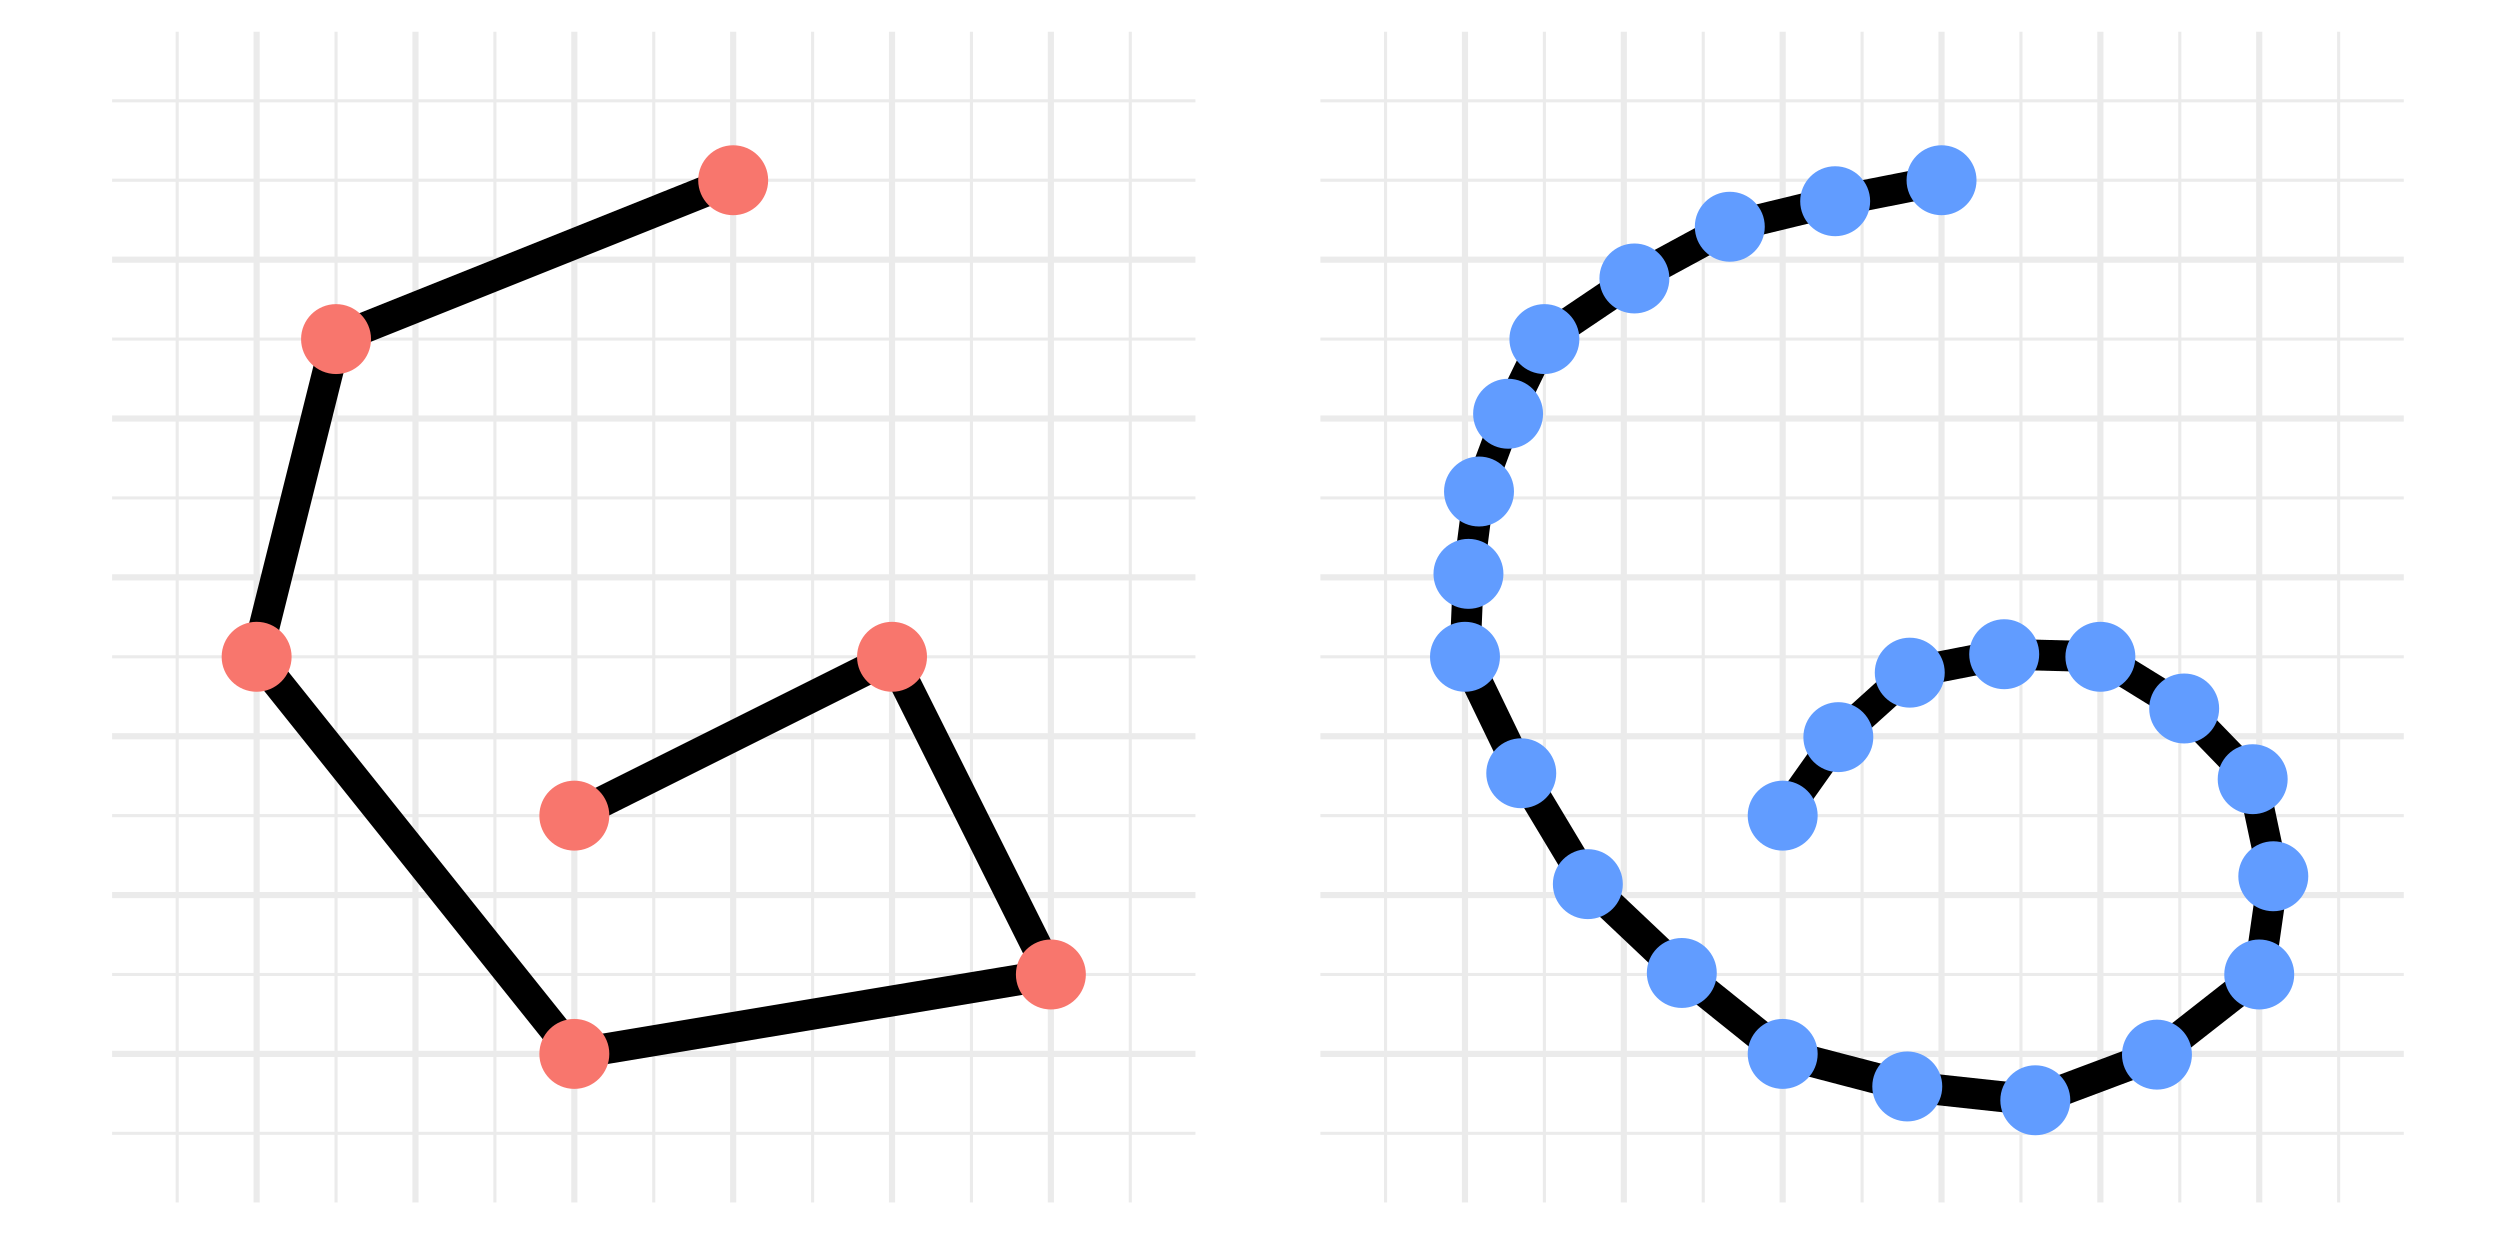 <?xml version="1.0" encoding="UTF-8"?>
<svg xmlns="http://www.w3.org/2000/svg" xmlns:xlink="http://www.w3.org/1999/xlink" width="432pt" height="216pt" viewBox="0 0 432 216" version="1.1">
<defs>
<clipPath id="clip1">
  <path d="M 19.367 195 L 207 195 L 207 197 L 19.367 197 Z M 19.367 195 "/>
</clipPath>
<clipPath id="clip2">
  <path d="M 19.367 168 L 207 168 L 207 169 L 19.367 169 Z M 19.367 168 "/>
</clipPath>
<clipPath id="clip3">
  <path d="M 19.367 140 L 207 140 L 207 142 L 19.367 142 Z M 19.367 140 "/>
</clipPath>
<clipPath id="clip4">
  <path d="M 19.367 113 L 207 113 L 207 114 L 19.367 114 Z M 19.367 113 "/>
</clipPath>
<clipPath id="clip5">
  <path d="M 19.367 85 L 207 85 L 207 87 L 19.367 87 Z M 19.367 85 "/>
</clipPath>
<clipPath id="clip6">
  <path d="M 19.367 58 L 207 58 L 207 59 L 19.367 59 Z M 19.367 58 "/>
</clipPath>
<clipPath id="clip7">
  <path d="M 19.367 30 L 207 30 L 207 32 L 19.367 32 Z M 19.367 30 "/>
</clipPath>
<clipPath id="clip8">
  <path d="M 19.367 17 L 207 17 L 207 18 L 19.367 18 Z M 19.367 17 "/>
</clipPath>
<clipPath id="clip9">
  <path d="M 30 5.48 L 31 5.48 L 31 208.781 L 30 208.781 Z M 30 5.48 "/>
</clipPath>
<clipPath id="clip10">
  <path d="M 57 5.48 L 59 5.48 L 59 208.781 L 57 208.781 Z M 57 5.48 "/>
</clipPath>
<clipPath id="clip11">
  <path d="M 85 5.48 L 86 5.48 L 86 208.781 L 85 208.781 Z M 85 5.48 "/>
</clipPath>
<clipPath id="clip12">
  <path d="M 112 5.48 L 114 5.48 L 114 208.781 L 112 208.781 Z M 112 5.48 "/>
</clipPath>
<clipPath id="clip13">
  <path d="M 140 5.48 L 141 5.48 L 141 208.781 L 140 208.781 Z M 140 5.48 "/>
</clipPath>
<clipPath id="clip14">
  <path d="M 167 5.48 L 169 5.48 L 169 208.781 L 167 208.781 Z M 167 5.48 "/>
</clipPath>
<clipPath id="clip15">
  <path d="M 195 5.48 L 196 5.48 L 196 208.781 L 195 208.781 Z M 195 5.48 "/>
</clipPath>
<clipPath id="clip16">
  <path d="M 19.367 181 L 207.57 181 L 207.57 183 L 19.367 183 Z M 19.367 181 "/>
</clipPath>
<clipPath id="clip17">
  <path d="M 19.367 154 L 207.57 154 L 207.57 156 L 19.367 156 Z M 19.367 154 "/>
</clipPath>
<clipPath id="clip18">
  <path d="M 19.367 126 L 207.57 126 L 207.57 128 L 19.367 128 Z M 19.367 126 "/>
</clipPath>
<clipPath id="clip19">
  <path d="M 19.367 99 L 207.57 99 L 207.57 101 L 19.367 101 Z M 19.367 99 "/>
</clipPath>
<clipPath id="clip20">
  <path d="M 19.367 71 L 207.57 71 L 207.57 73 L 19.367 73 Z M 19.367 71 "/>
</clipPath>
<clipPath id="clip21">
  <path d="M 19.367 44 L 207.57 44 L 207.57 46 L 19.367 46 Z M 19.367 44 "/>
</clipPath>
<clipPath id="clip22">
  <path d="M 43 5.48 L 45 5.48 L 45 208.781 L 43 208.781 Z M 43 5.48 "/>
</clipPath>
<clipPath id="clip23">
  <path d="M 71 5.48 L 73 5.48 L 73 208.781 L 71 208.781 Z M 71 5.48 "/>
</clipPath>
<clipPath id="clip24">
  <path d="M 98 5.48 L 100 5.48 L 100 208.781 L 98 208.781 Z M 98 5.48 "/>
</clipPath>
<clipPath id="clip25">
  <path d="M 126 5.48 L 128 5.48 L 128 208.781 L 126 208.781 Z M 126 5.48 "/>
</clipPath>
<clipPath id="clip26">
  <path d="M 153 5.48 L 155 5.48 L 155 208.781 L 153 208.781 Z M 153 5.48 "/>
</clipPath>
<clipPath id="clip27">
  <path d="M 181 5.48 L 183 5.48 L 183 208.781 L 181 208.781 Z M 181 5.48 "/>
</clipPath>
<clipPath id="clip28">
  <path d="M 228.168 195 L 416 195 L 416 197 L 228.168 197 Z M 228.168 195 "/>
</clipPath>
<clipPath id="clip29">
  <path d="M 228.168 168 L 416 168 L 416 169 L 228.168 169 Z M 228.168 168 "/>
</clipPath>
<clipPath id="clip30">
  <path d="M 228.168 140 L 416 140 L 416 142 L 228.168 142 Z M 228.168 140 "/>
</clipPath>
<clipPath id="clip31">
  <path d="M 228.168 113 L 416 113 L 416 114 L 228.168 114 Z M 228.168 113 "/>
</clipPath>
<clipPath id="clip32">
  <path d="M 228.168 85 L 416 85 L 416 87 L 228.168 87 Z M 228.168 85 "/>
</clipPath>
<clipPath id="clip33">
  <path d="M 228.168 58 L 416 58 L 416 59 L 228.168 59 Z M 228.168 58 "/>
</clipPath>
<clipPath id="clip34">
  <path d="M 228.168 30 L 416 30 L 416 32 L 228.168 32 Z M 228.168 30 "/>
</clipPath>
<clipPath id="clip35">
  <path d="M 228.168 17 L 416 17 L 416 18 L 228.168 18 Z M 228.168 17 "/>
</clipPath>
<clipPath id="clip36">
  <path d="M 239 5.48 L 240 5.48 L 240 208.781 L 239 208.781 Z M 239 5.48 "/>
</clipPath>
<clipPath id="clip37">
  <path d="M 266 5.48 L 268 5.48 L 268 208.781 L 266 208.781 Z M 266 5.48 "/>
</clipPath>
<clipPath id="clip38">
  <path d="M 294 5.48 L 295 5.48 L 295 208.781 L 294 208.781 Z M 294 5.48 "/>
</clipPath>
<clipPath id="clip39">
  <path d="M 321 5.48 L 323 5.48 L 323 208.781 L 321 208.781 Z M 321 5.48 "/>
</clipPath>
<clipPath id="clip40">
  <path d="M 348 5.48 L 350 5.48 L 350 208.781 L 348 208.781 Z M 348 5.48 "/>
</clipPath>
<clipPath id="clip41">
  <path d="M 376 5.48 L 377 5.48 L 377 208.781 L 376 208.781 Z M 376 5.48 "/>
</clipPath>
<clipPath id="clip42">
  <path d="M 403 5.48 L 405 5.48 L 405 208.781 L 403 208.781 Z M 403 5.48 "/>
</clipPath>
<clipPath id="clip43">
  <path d="M 228.168 181 L 416 181 L 416 183 L 228.168 183 Z M 228.168 181 "/>
</clipPath>
<clipPath id="clip44">
  <path d="M 228.168 154 L 416 154 L 416 156 L 228.168 156 Z M 228.168 154 "/>
</clipPath>
<clipPath id="clip45">
  <path d="M 228.168 126 L 416 126 L 416 128 L 228.168 128 Z M 228.168 126 "/>
</clipPath>
<clipPath id="clip46">
  <path d="M 228.168 99 L 416 99 L 416 101 L 228.168 101 Z M 228.168 99 "/>
</clipPath>
<clipPath id="clip47">
  <path d="M 228.168 71 L 416 71 L 416 73 L 228.168 73 Z M 228.168 71 "/>
</clipPath>
<clipPath id="clip48">
  <path d="M 228.168 44 L 416 44 L 416 46 L 228.168 46 Z M 228.168 44 "/>
</clipPath>
<clipPath id="clip49">
  <path d="M 252 5.48 L 254 5.48 L 254 208.781 L 252 208.781 Z M 252 5.48 "/>
</clipPath>
<clipPath id="clip50">
  <path d="M 280 5.48 L 282 5.48 L 282 208.781 L 280 208.781 Z M 280 5.48 "/>
</clipPath>
<clipPath id="clip51">
  <path d="M 307 5.48 L 309 5.48 L 309 208.781 L 307 208.781 Z M 307 5.48 "/>
</clipPath>
<clipPath id="clip52">
  <path d="M 334 5.48 L 337 5.48 L 337 208.781 L 334 208.781 Z M 334 5.48 "/>
</clipPath>
<clipPath id="clip53">
  <path d="M 362 5.48 L 364 5.48 L 364 208.781 L 362 208.781 Z M 362 5.48 "/>
</clipPath>
<clipPath id="clip54">
  <path d="M 389 5.48 L 391 5.48 L 391 208.781 L 389 208.781 Z M 389 5.48 "/>
</clipPath>
</defs>
<g id="surface1">
<rect x="0" y="0" width="432" height="216" style="fill:rgb(100%,100%,100%);fill-opacity:1;stroke:none;"/>
<g clip-path="url(#clip1)" clip-rule="nonzero">
<path style="fill:none;stroke-width:0.533;stroke-linecap:butt;stroke-linejoin:round;stroke:rgb(92.157%,92.157%,92.157%);stroke-opacity:1;stroke-miterlimit:10;" d="M 19.367 195.84 L 206.57 195.84 "/>
</g>
<g clip-path="url(#clip2)" clip-rule="nonzero">
<path style="fill:none;stroke-width:0.533;stroke-linecap:butt;stroke-linejoin:round;stroke:rgb(92.157%,92.157%,92.157%);stroke-opacity:1;stroke-miterlimit:10;" d="M 19.367 168.391 L 206.57 168.391 "/>
</g>
<g clip-path="url(#clip3)" clip-rule="nonzero">
<path style="fill:none;stroke-width:0.533;stroke-linecap:butt;stroke-linejoin:round;stroke:rgb(92.157%,92.157%,92.157%);stroke-opacity:1;stroke-miterlimit:10;" d="M 19.367 140.941 L 206.57 140.941 "/>
</g>
<g clip-path="url(#clip4)" clip-rule="nonzero">
<path style="fill:none;stroke-width:0.533;stroke-linecap:butt;stroke-linejoin:round;stroke:rgb(92.157%,92.157%,92.157%);stroke-opacity:1;stroke-miterlimit:10;" d="M 19.367 113.492 L 206.57 113.492 "/>
</g>
<g clip-path="url(#clip5)" clip-rule="nonzero">
<path style="fill:none;stroke-width:0.533;stroke-linecap:butt;stroke-linejoin:round;stroke:rgb(92.157%,92.157%,92.157%);stroke-opacity:1;stroke-miterlimit:10;" d="M 19.367 86.043 L 206.57 86.043 "/>
</g>
<g clip-path="url(#clip6)" clip-rule="nonzero">
<path style="fill:none;stroke-width:0.533;stroke-linecap:butt;stroke-linejoin:round;stroke:rgb(92.157%,92.157%,92.157%);stroke-opacity:1;stroke-miterlimit:10;" d="M 19.367 58.594 L 206.57 58.594 "/>
</g>
<g clip-path="url(#clip7)" clip-rule="nonzero">
<path style="fill:none;stroke-width:0.533;stroke-linecap:butt;stroke-linejoin:round;stroke:rgb(92.157%,92.157%,92.157%);stroke-opacity:1;stroke-miterlimit:10;" d="M 19.367 31.145 L 206.57 31.145 "/>
</g>
<g clip-path="url(#clip8)" clip-rule="nonzero">
<path style="fill:none;stroke-width:0.533;stroke-linecap:butt;stroke-linejoin:round;stroke:rgb(92.157%,92.157%,92.157%);stroke-opacity:1;stroke-miterlimit:10;" d="M 19.367 17.418 L 206.57 17.418 "/>
</g>
<g clip-path="url(#clip9)" clip-rule="nonzero">
<path style="fill:none;stroke-width:0.533;stroke-linecap:butt;stroke-linejoin:round;stroke:rgb(92.157%,92.157%,92.157%);stroke-opacity:1;stroke-miterlimit:10;" d="M 30.621 207.781 L 30.621 5.48 "/>
</g>
<g clip-path="url(#clip10)" clip-rule="nonzero">
<path style="fill:none;stroke-width:0.533;stroke-linecap:butt;stroke-linejoin:round;stroke:rgb(92.157%,92.157%,92.157%);stroke-opacity:1;stroke-miterlimit:10;" d="M 58.07 207.781 L 58.07 5.48 "/>
</g>
<g clip-path="url(#clip11)" clip-rule="nonzero">
<path style="fill:none;stroke-width:0.533;stroke-linecap:butt;stroke-linejoin:round;stroke:rgb(92.157%,92.157%,92.157%);stroke-opacity:1;stroke-miterlimit:10;" d="M 85.52 207.781 L 85.52 5.48 "/>
</g>
<g clip-path="url(#clip12)" clip-rule="nonzero">
<path style="fill:none;stroke-width:0.533;stroke-linecap:butt;stroke-linejoin:round;stroke:rgb(92.157%,92.157%,92.157%);stroke-opacity:1;stroke-miterlimit:10;" d="M 112.969 207.781 L 112.969 5.48 "/>
</g>
<g clip-path="url(#clip13)" clip-rule="nonzero">
<path style="fill:none;stroke-width:0.533;stroke-linecap:butt;stroke-linejoin:round;stroke:rgb(92.157%,92.157%,92.157%);stroke-opacity:1;stroke-miterlimit:10;" d="M 140.418 207.781 L 140.418 5.48 "/>
</g>
<g clip-path="url(#clip14)" clip-rule="nonzero">
<path style="fill:none;stroke-width:0.533;stroke-linecap:butt;stroke-linejoin:round;stroke:rgb(92.157%,92.157%,92.157%);stroke-opacity:1;stroke-miterlimit:10;" d="M 167.867 207.781 L 167.867 5.48 "/>
</g>
<g clip-path="url(#clip15)" clip-rule="nonzero">
<path style="fill:none;stroke-width:0.533;stroke-linecap:butt;stroke-linejoin:round;stroke:rgb(92.157%,92.157%,92.157%);stroke-opacity:1;stroke-miterlimit:10;" d="M 195.316 207.781 L 195.316 5.48 "/>
</g>
<g clip-path="url(#clip16)" clip-rule="nonzero">
<path style="fill:none;stroke-width:1.067;stroke-linecap:butt;stroke-linejoin:round;stroke:rgb(92.157%,92.157%,92.157%);stroke-opacity:1;stroke-miterlimit:10;" d="M 19.367 182.117 L 206.57 182.117 "/>
</g>
<g clip-path="url(#clip17)" clip-rule="nonzero">
<path style="fill:none;stroke-width:1.067;stroke-linecap:butt;stroke-linejoin:round;stroke:rgb(92.157%,92.157%,92.157%);stroke-opacity:1;stroke-miterlimit:10;" d="M 19.367 154.668 L 206.57 154.668 "/>
</g>
<g clip-path="url(#clip18)" clip-rule="nonzero">
<path style="fill:none;stroke-width:1.067;stroke-linecap:butt;stroke-linejoin:round;stroke:rgb(92.157%,92.157%,92.157%);stroke-opacity:1;stroke-miterlimit:10;" d="M 19.367 127.219 L 206.57 127.219 "/>
</g>
<g clip-path="url(#clip19)" clip-rule="nonzero">
<path style="fill:none;stroke-width:1.067;stroke-linecap:butt;stroke-linejoin:round;stroke:rgb(92.157%,92.157%,92.157%);stroke-opacity:1;stroke-miterlimit:10;" d="M 19.367 99.77 L 206.57 99.77 "/>
</g>
<g clip-path="url(#clip20)" clip-rule="nonzero">
<path style="fill:none;stroke-width:1.067;stroke-linecap:butt;stroke-linejoin:round;stroke:rgb(92.157%,92.157%,92.157%);stroke-opacity:1;stroke-miterlimit:10;" d="M 19.367 72.32 L 206.57 72.32 "/>
</g>
<g clip-path="url(#clip21)" clip-rule="nonzero">
<path style="fill:none;stroke-width:1.067;stroke-linecap:butt;stroke-linejoin:round;stroke:rgb(92.157%,92.157%,92.157%);stroke-opacity:1;stroke-miterlimit:10;" d="M 19.367 44.871 L 206.57 44.871 "/>
</g>
<g clip-path="url(#clip22)" clip-rule="nonzero">
<path style="fill:none;stroke-width:1.067;stroke-linecap:butt;stroke-linejoin:round;stroke:rgb(92.157%,92.157%,92.157%);stroke-opacity:1;stroke-miterlimit:10;" d="M 44.344 207.781 L 44.344 5.48 "/>
</g>
<g clip-path="url(#clip23)" clip-rule="nonzero">
<path style="fill:none;stroke-width:1.067;stroke-linecap:butt;stroke-linejoin:round;stroke:rgb(92.157%,92.157%,92.157%);stroke-opacity:1;stroke-miterlimit:10;" d="M 71.793 207.781 L 71.793 5.48 "/>
</g>
<g clip-path="url(#clip24)" clip-rule="nonzero">
<path style="fill:none;stroke-width:1.067;stroke-linecap:butt;stroke-linejoin:round;stroke:rgb(92.157%,92.157%,92.157%);stroke-opacity:1;stroke-miterlimit:10;" d="M 99.242 207.781 L 99.242 5.48 "/>
</g>
<g clip-path="url(#clip25)" clip-rule="nonzero">
<path style="fill:none;stroke-width:1.067;stroke-linecap:butt;stroke-linejoin:round;stroke:rgb(92.157%,92.157%,92.157%);stroke-opacity:1;stroke-miterlimit:10;" d="M 126.691 207.781 L 126.691 5.48 "/>
</g>
<g clip-path="url(#clip26)" clip-rule="nonzero">
<path style="fill:none;stroke-width:1.067;stroke-linecap:butt;stroke-linejoin:round;stroke:rgb(92.157%,92.157%,92.157%);stroke-opacity:1;stroke-miterlimit:10;" d="M 154.141 207.781 L 154.141 5.48 "/>
</g>
<g clip-path="url(#clip27)" clip-rule="nonzero">
<path style="fill:none;stroke-width:1.067;stroke-linecap:butt;stroke-linejoin:round;stroke:rgb(92.157%,92.157%,92.157%);stroke-opacity:1;stroke-miterlimit:10;" d="M 181.59 207.781 L 181.59 5.48 "/>
</g>
<path style="fill:none;stroke-width:5.335;stroke-linecap:round;stroke-linejoin:round;stroke:rgb(0%,0%,0%);stroke-opacity:1;stroke-miterlimit:10;" d="M 99.242 140.941 L 154.141 113.492 L 181.59 168.391 L 99.242 182.117 L 44.344 113.492 L 58.07 58.594 L 126.691 31.145 "/>
<path style="fill-rule:nonzero;fill:rgb(97.255%,46.275%,42.745%);fill-opacity:1;stroke-width:0.709;stroke-linecap:round;stroke-linejoin:round;stroke:rgb(97.255%,46.275%,42.745%);stroke-opacity:1;stroke-miterlimit:10;" d="M 104.934 140.941 C 104.934 144.082 102.387 146.633 99.242 146.633 C 96.102 146.633 93.555 144.082 93.555 140.941 C 93.555 137.801 96.102 135.254 99.242 135.254 C 102.387 135.254 104.934 137.801 104.934 140.941 "/>
<path style="fill-rule:nonzero;fill:rgb(97.255%,46.275%,42.745%);fill-opacity:1;stroke-width:0.709;stroke-linecap:round;stroke-linejoin:round;stroke:rgb(97.255%,46.275%,42.745%);stroke-opacity:1;stroke-miterlimit:10;" d="M 159.832 113.492 C 159.832 116.633 157.285 119.184 154.141 119.184 C 151 119.184 148.453 116.633 148.453 113.492 C 148.453 110.352 151 107.805 154.141 107.805 C 157.285 107.805 159.832 110.352 159.832 113.492 "/>
<path style="fill-rule:nonzero;fill:rgb(97.255%,46.275%,42.745%);fill-opacity:1;stroke-width:0.709;stroke-linecap:round;stroke-linejoin:round;stroke:rgb(97.255%,46.275%,42.745%);stroke-opacity:1;stroke-miterlimit:10;" d="M 187.281 168.391 C 187.281 171.531 184.734 174.082 181.59 174.082 C 178.449 174.082 175.902 171.531 175.902 168.391 C 175.902 165.25 178.449 162.703 181.59 162.703 C 184.734 162.703 187.281 165.25 187.281 168.391 "/>
<path style="fill-rule:nonzero;fill:rgb(97.255%,46.275%,42.745%);fill-opacity:1;stroke-width:0.709;stroke-linecap:round;stroke-linejoin:round;stroke:rgb(97.255%,46.275%,42.745%);stroke-opacity:1;stroke-miterlimit:10;" d="M 104.934 182.117 C 104.934 185.258 102.387 187.805 99.242 187.805 C 96.102 187.805 93.555 185.258 93.555 182.117 C 93.555 178.973 96.102 176.426 99.242 176.426 C 102.387 176.426 104.934 178.973 104.934 182.117 "/>
<path style="fill-rule:nonzero;fill:rgb(97.255%,46.275%,42.745%);fill-opacity:1;stroke-width:0.709;stroke-linecap:round;stroke-linejoin:round;stroke:rgb(97.255%,46.275%,42.745%);stroke-opacity:1;stroke-miterlimit:10;" d="M 50.035 113.492 C 50.035 116.633 47.488 119.184 44.344 119.184 C 41.203 119.184 38.656 116.633 38.656 113.492 C 38.656 110.352 41.203 107.805 44.344 107.805 C 47.488 107.805 50.035 110.352 50.035 113.492 "/>
<path style="fill-rule:nonzero;fill:rgb(97.255%,46.275%,42.745%);fill-opacity:1;stroke-width:0.709;stroke-linecap:round;stroke-linejoin:round;stroke:rgb(97.255%,46.275%,42.745%);stroke-opacity:1;stroke-miterlimit:10;" d="M 63.758 58.594 C 63.758 61.734 61.211 64.281 58.07 64.281 C 54.926 64.281 52.379 61.734 52.379 58.594 C 52.379 55.453 54.926 52.906 58.07 52.906 C 61.211 52.906 63.758 55.453 63.758 58.594 "/>
<path style="fill-rule:nonzero;fill:rgb(97.255%,46.275%,42.745%);fill-opacity:1;stroke-width:0.709;stroke-linecap:round;stroke-linejoin:round;stroke:rgb(97.255%,46.275%,42.745%);stroke-opacity:1;stroke-miterlimit:10;" d="M 132.383 31.145 C 132.383 34.285 129.836 36.832 126.691 36.832 C 123.551 36.832 121.004 34.285 121.004 31.145 C 121.004 28.004 123.551 25.457 126.691 25.457 C 129.836 25.457 132.383 28.004 132.383 31.145 "/>
<g clip-path="url(#clip28)" clip-rule="nonzero">
<path style="fill:none;stroke-width:0.533;stroke-linecap:butt;stroke-linejoin:round;stroke:rgb(92.157%,92.157%,92.157%);stroke-opacity:1;stroke-miterlimit:10;" d="M 228.168 195.84 L 415.375 195.84 "/>
</g>
<g clip-path="url(#clip29)" clip-rule="nonzero">
<path style="fill:none;stroke-width:0.533;stroke-linecap:butt;stroke-linejoin:round;stroke:rgb(92.157%,92.157%,92.157%);stroke-opacity:1;stroke-miterlimit:10;" d="M 228.168 168.391 L 415.375 168.391 "/>
</g>
<g clip-path="url(#clip30)" clip-rule="nonzero">
<path style="fill:none;stroke-width:0.533;stroke-linecap:butt;stroke-linejoin:round;stroke:rgb(92.157%,92.157%,92.157%);stroke-opacity:1;stroke-miterlimit:10;" d="M 228.168 140.941 L 415.375 140.941 "/>
</g>
<g clip-path="url(#clip31)" clip-rule="nonzero">
<path style="fill:none;stroke-width:0.533;stroke-linecap:butt;stroke-linejoin:round;stroke:rgb(92.157%,92.157%,92.157%);stroke-opacity:1;stroke-miterlimit:10;" d="M 228.168 113.492 L 415.375 113.492 "/>
</g>
<g clip-path="url(#clip32)" clip-rule="nonzero">
<path style="fill:none;stroke-width:0.533;stroke-linecap:butt;stroke-linejoin:round;stroke:rgb(92.157%,92.157%,92.157%);stroke-opacity:1;stroke-miterlimit:10;" d="M 228.168 86.043 L 415.375 86.043 "/>
</g>
<g clip-path="url(#clip33)" clip-rule="nonzero">
<path style="fill:none;stroke-width:0.533;stroke-linecap:butt;stroke-linejoin:round;stroke:rgb(92.157%,92.157%,92.157%);stroke-opacity:1;stroke-miterlimit:10;" d="M 228.168 58.594 L 415.375 58.594 "/>
</g>
<g clip-path="url(#clip34)" clip-rule="nonzero">
<path style="fill:none;stroke-width:0.533;stroke-linecap:butt;stroke-linejoin:round;stroke:rgb(92.157%,92.157%,92.157%);stroke-opacity:1;stroke-miterlimit:10;" d="M 228.168 31.145 L 415.375 31.145 "/>
</g>
<g clip-path="url(#clip35)" clip-rule="nonzero">
<path style="fill:none;stroke-width:0.533;stroke-linecap:butt;stroke-linejoin:round;stroke:rgb(92.157%,92.157%,92.157%);stroke-opacity:1;stroke-miterlimit:10;" d="M 228.168 17.418 L 415.375 17.418 "/>
</g>
<g clip-path="url(#clip36)" clip-rule="nonzero">
<path style="fill:none;stroke-width:0.533;stroke-linecap:butt;stroke-linejoin:round;stroke:rgb(92.157%,92.157%,92.157%);stroke-opacity:1;stroke-miterlimit:10;" d="M 239.426 207.781 L 239.426 5.48 "/>
</g>
<g clip-path="url(#clip37)" clip-rule="nonzero">
<path style="fill:none;stroke-width:0.533;stroke-linecap:butt;stroke-linejoin:round;stroke:rgb(92.157%,92.157%,92.157%);stroke-opacity:1;stroke-miterlimit:10;" d="M 266.875 207.781 L 266.875 5.48 "/>
</g>
<g clip-path="url(#clip38)" clip-rule="nonzero">
<path style="fill:none;stroke-width:0.533;stroke-linecap:butt;stroke-linejoin:round;stroke:rgb(92.157%,92.157%,92.157%);stroke-opacity:1;stroke-miterlimit:10;" d="M 294.324 207.781 L 294.324 5.48 "/>
</g>
<g clip-path="url(#clip39)" clip-rule="nonzero">
<path style="fill:none;stroke-width:0.533;stroke-linecap:butt;stroke-linejoin:round;stroke:rgb(92.157%,92.157%,92.157%);stroke-opacity:1;stroke-miterlimit:10;" d="M 321.773 207.781 L 321.773 5.48 "/>
</g>
<g clip-path="url(#clip40)" clip-rule="nonzero">
<path style="fill:none;stroke-width:0.533;stroke-linecap:butt;stroke-linejoin:round;stroke:rgb(92.157%,92.157%,92.157%);stroke-opacity:1;stroke-miterlimit:10;" d="M 349.223 207.781 L 349.223 5.48 "/>
</g>
<g clip-path="url(#clip41)" clip-rule="nonzero">
<path style="fill:none;stroke-width:0.533;stroke-linecap:butt;stroke-linejoin:round;stroke:rgb(92.157%,92.157%,92.157%);stroke-opacity:1;stroke-miterlimit:10;" d="M 376.672 207.781 L 376.672 5.48 "/>
</g>
<g clip-path="url(#clip42)" clip-rule="nonzero">
<path style="fill:none;stroke-width:0.533;stroke-linecap:butt;stroke-linejoin:round;stroke:rgb(92.157%,92.157%,92.157%);stroke-opacity:1;stroke-miterlimit:10;" d="M 404.121 207.781 L 404.121 5.48 "/>
</g>
<g clip-path="url(#clip43)" clip-rule="nonzero">
<path style="fill:none;stroke-width:1.067;stroke-linecap:butt;stroke-linejoin:round;stroke:rgb(92.157%,92.157%,92.157%);stroke-opacity:1;stroke-miterlimit:10;" d="M 228.168 182.117 L 415.375 182.117 "/>
</g>
<g clip-path="url(#clip44)" clip-rule="nonzero">
<path style="fill:none;stroke-width:1.067;stroke-linecap:butt;stroke-linejoin:round;stroke:rgb(92.157%,92.157%,92.157%);stroke-opacity:1;stroke-miterlimit:10;" d="M 228.168 154.668 L 415.375 154.668 "/>
</g>
<g clip-path="url(#clip45)" clip-rule="nonzero">
<path style="fill:none;stroke-width:1.067;stroke-linecap:butt;stroke-linejoin:round;stroke:rgb(92.157%,92.157%,92.157%);stroke-opacity:1;stroke-miterlimit:10;" d="M 228.168 127.219 L 415.375 127.219 "/>
</g>
<g clip-path="url(#clip46)" clip-rule="nonzero">
<path style="fill:none;stroke-width:1.067;stroke-linecap:butt;stroke-linejoin:round;stroke:rgb(92.157%,92.157%,92.157%);stroke-opacity:1;stroke-miterlimit:10;" d="M 228.168 99.77 L 415.375 99.77 "/>
</g>
<g clip-path="url(#clip47)" clip-rule="nonzero">
<path style="fill:none;stroke-width:1.067;stroke-linecap:butt;stroke-linejoin:round;stroke:rgb(92.157%,92.157%,92.157%);stroke-opacity:1;stroke-miterlimit:10;" d="M 228.168 72.32 L 415.375 72.32 "/>
</g>
<g clip-path="url(#clip48)" clip-rule="nonzero">
<path style="fill:none;stroke-width:1.067;stroke-linecap:butt;stroke-linejoin:round;stroke:rgb(92.157%,92.157%,92.157%);stroke-opacity:1;stroke-miterlimit:10;" d="M 228.168 44.871 L 415.375 44.871 "/>
</g>
<g clip-path="url(#clip49)" clip-rule="nonzero">
<path style="fill:none;stroke-width:1.067;stroke-linecap:butt;stroke-linejoin:round;stroke:rgb(92.157%,92.157%,92.157%);stroke-opacity:1;stroke-miterlimit:10;" d="M 253.148 207.781 L 253.148 5.48 "/>
</g>
<g clip-path="url(#clip50)" clip-rule="nonzero">
<path style="fill:none;stroke-width:1.067;stroke-linecap:butt;stroke-linejoin:round;stroke:rgb(92.157%,92.157%,92.157%);stroke-opacity:1;stroke-miterlimit:10;" d="M 280.598 207.781 L 280.598 5.48 "/>
</g>
<g clip-path="url(#clip51)" clip-rule="nonzero">
<path style="fill:none;stroke-width:1.067;stroke-linecap:butt;stroke-linejoin:round;stroke:rgb(92.157%,92.157%,92.157%);stroke-opacity:1;stroke-miterlimit:10;" d="M 308.047 207.781 L 308.047 5.48 "/>
</g>
<g clip-path="url(#clip52)" clip-rule="nonzero">
<path style="fill:none;stroke-width:1.067;stroke-linecap:butt;stroke-linejoin:round;stroke:rgb(92.157%,92.157%,92.157%);stroke-opacity:1;stroke-miterlimit:10;" d="M 335.496 207.781 L 335.496 5.48 "/>
</g>
<g clip-path="url(#clip53)" clip-rule="nonzero">
<path style="fill:none;stroke-width:1.067;stroke-linecap:butt;stroke-linejoin:round;stroke:rgb(92.157%,92.157%,92.157%);stroke-opacity:1;stroke-miterlimit:10;" d="M 362.945 207.781 L 362.945 5.48 "/>
</g>
<g clip-path="url(#clip54)" clip-rule="nonzero">
<path style="fill:none;stroke-width:1.067;stroke-linecap:butt;stroke-linejoin:round;stroke:rgb(92.157%,92.157%,92.157%);stroke-opacity:1;stroke-miterlimit:10;" d="M 390.395 207.781 L 390.395 5.48 "/>
</g>
<path style="fill:none;stroke-width:5.335;stroke-linecap:round;stroke-linejoin:round;stroke:rgb(0%,0%,0%);stroke-opacity:1;stroke-miterlimit:10;" d="M 308.047 140.941 L 317.664 127.379 L 330.008 116.238 L 346.324 113.051 L 362.945 113.492 L 377.422 122.43 L 389.266 134.645 L 392.824 151.418 L 390.395 168.391 L 372.723 182.242 L 351.699 190.129 L 329.578 187.738 L 308.047 182.117 L 290.617 168.133 L 274.379 152.777 L 262.871 133.617 L 253.148 113.492 L 253.746 99.16 L 255.574 84.934 L 260.598 71.496 L 266.875 58.594 L 282.426 48.117 L 298.91 39.18 L 317.117 34.77 L 335.496 31.145 "/>
<path style="fill-rule:nonzero;fill:rgb(38.039%,61.176%,100%);fill-opacity:1;stroke-width:0.709;stroke-linecap:round;stroke-linejoin:round;stroke:rgb(38.039%,61.176%,100%);stroke-opacity:1;stroke-miterlimit:10;" d="M 313.738 140.941 C 313.738 144.082 311.188 146.633 308.047 146.633 C 304.906 146.633 302.359 144.082 302.359 140.941 C 302.359 137.801 304.906 135.254 308.047 135.254 C 311.188 135.254 313.738 137.801 313.738 140.941 "/>
<path style="fill-rule:nonzero;fill:rgb(38.039%,61.176%,100%);fill-opacity:1;stroke-width:0.709;stroke-linecap:round;stroke-linejoin:round;stroke:rgb(38.039%,61.176%,100%);stroke-opacity:1;stroke-miterlimit:10;" d="M 323.352 127.379 C 323.352 130.52 320.805 133.066 317.664 133.066 C 314.523 133.066 311.977 130.52 311.977 127.379 C 311.977 124.234 314.523 121.688 317.664 121.688 C 320.805 121.688 323.352 124.234 323.352 127.379 "/>
<path style="fill-rule:nonzero;fill:rgb(38.039%,61.176%,100%);fill-opacity:1;stroke-width:0.709;stroke-linecap:round;stroke-linejoin:round;stroke:rgb(38.039%,61.176%,100%);stroke-opacity:1;stroke-miterlimit:10;" d="M 335.695 116.238 C 335.695 119.379 333.148 121.926 330.008 121.926 C 326.863 121.926 324.316 119.379 324.316 116.238 C 324.316 113.094 326.863 110.547 330.008 110.547 C 333.148 110.547 335.695 113.094 335.695 116.238 "/>
<path style="fill-rule:nonzero;fill:rgb(38.039%,61.176%,100%);fill-opacity:1;stroke-width:0.709;stroke-linecap:round;stroke-linejoin:round;stroke:rgb(38.039%,61.176%,100%);stroke-opacity:1;stroke-miterlimit:10;" d="M 352.016 113.051 C 352.016 116.191 349.469 118.738 346.324 118.738 C 343.184 118.738 340.637 116.191 340.637 113.051 C 340.637 109.906 343.184 107.359 346.324 107.359 C 349.469 107.359 352.016 109.906 352.016 113.051 "/>
<path style="fill-rule:nonzero;fill:rgb(38.039%,61.176%,100%);fill-opacity:1;stroke-width:0.709;stroke-linecap:round;stroke-linejoin:round;stroke:rgb(38.039%,61.176%,100%);stroke-opacity:1;stroke-miterlimit:10;" d="M 368.637 113.492 C 368.637 116.633 366.09 119.184 362.945 119.184 C 359.805 119.184 357.258 116.633 357.258 113.492 C 357.258 110.352 359.805 107.805 362.945 107.805 C 366.09 107.805 368.637 110.352 368.637 113.492 "/>
<path style="fill-rule:nonzero;fill:rgb(38.039%,61.176%,100%);fill-opacity:1;stroke-width:0.709;stroke-linecap:round;stroke-linejoin:round;stroke:rgb(38.039%,61.176%,100%);stroke-opacity:1;stroke-miterlimit:10;" d="M 383.113 122.43 C 383.113 125.57 380.566 128.117 377.422 128.117 C 374.281 128.117 371.734 125.57 371.734 122.43 C 371.734 119.285 374.281 116.738 377.422 116.738 C 380.566 116.738 383.113 119.285 383.113 122.43 "/>
<path style="fill-rule:nonzero;fill:rgb(38.039%,61.176%,100%);fill-opacity:1;stroke-width:0.709;stroke-linecap:round;stroke-linejoin:round;stroke:rgb(38.039%,61.176%,100%);stroke-opacity:1;stroke-miterlimit:10;" d="M 394.953 134.645 C 394.953 137.785 392.406 140.332 389.266 140.332 C 386.121 140.332 383.574 137.785 383.574 134.645 C 383.574 131.504 386.121 128.957 389.266 128.957 C 392.406 128.957 394.953 131.504 394.953 134.645 "/>
<path style="fill-rule:nonzero;fill:rgb(38.039%,61.176%,100%);fill-opacity:1;stroke-width:0.709;stroke-linecap:round;stroke-linejoin:round;stroke:rgb(38.039%,61.176%,100%);stroke-opacity:1;stroke-miterlimit:10;" d="M 398.516 151.418 C 398.516 154.559 395.969 157.105 392.824 157.105 C 389.684 157.105 387.137 154.559 387.137 151.418 C 387.137 148.277 389.684 145.727 392.824 145.727 C 395.969 145.727 398.516 148.277 398.516 151.418 "/>
<path style="fill-rule:nonzero;fill:rgb(38.039%,61.176%,100%);fill-opacity:1;stroke-width:0.709;stroke-linecap:round;stroke-linejoin:round;stroke:rgb(38.039%,61.176%,100%);stroke-opacity:1;stroke-miterlimit:10;" d="M 396.086 168.391 C 396.086 171.531 393.539 174.082 390.395 174.082 C 387.254 174.082 384.707 171.531 384.707 168.391 C 384.707 165.25 387.254 162.703 390.395 162.703 C 393.539 162.703 396.086 165.25 396.086 168.391 "/>
<path style="fill-rule:nonzero;fill:rgb(38.039%,61.176%,100%);fill-opacity:1;stroke-width:0.709;stroke-linecap:round;stroke-linejoin:round;stroke:rgb(38.039%,61.176%,100%);stroke-opacity:1;stroke-miterlimit:10;" d="M 378.41 182.242 C 378.41 185.383 375.863 187.93 372.723 187.93 C 369.582 187.93 367.035 185.383 367.035 182.242 C 367.035 179.098 369.582 176.551 372.723 176.551 C 375.863 176.551 378.41 179.098 378.41 182.242 "/>
<path style="fill-rule:nonzero;fill:rgb(38.039%,61.176%,100%);fill-opacity:1;stroke-width:0.709;stroke-linecap:round;stroke-linejoin:round;stroke:rgb(38.039%,61.176%,100%);stroke-opacity:1;stroke-miterlimit:10;" d="M 357.391 190.129 C 357.391 193.27 354.844 195.816 351.699 195.816 C 348.559 195.816 346.012 193.27 346.012 190.129 C 346.012 186.984 348.559 184.438 351.699 184.438 C 354.844 184.438 357.391 186.984 357.391 190.129 "/>
<path style="fill-rule:nonzero;fill:rgb(38.039%,61.176%,100%);fill-opacity:1;stroke-width:0.709;stroke-linecap:round;stroke-linejoin:round;stroke:rgb(38.039%,61.176%,100%);stroke-opacity:1;stroke-miterlimit:10;" d="M 335.266 187.738 C 335.266 190.883 332.719 193.43 329.578 193.43 C 326.434 193.43 323.887 190.883 323.887 187.738 C 323.887 184.598 326.434 182.051 329.578 182.051 C 332.719 182.051 335.266 184.598 335.266 187.738 "/>
<path style="fill-rule:nonzero;fill:rgb(38.039%,61.176%,100%);fill-opacity:1;stroke-width:0.709;stroke-linecap:round;stroke-linejoin:round;stroke:rgb(38.039%,61.176%,100%);stroke-opacity:1;stroke-miterlimit:10;" d="M 313.738 182.117 C 313.738 185.258 311.188 187.805 308.047 187.805 C 304.906 187.805 302.359 185.258 302.359 182.117 C 302.359 178.973 304.906 176.426 308.047 176.426 C 311.188 176.426 313.738 178.973 313.738 182.117 "/>
<path style="fill-rule:nonzero;fill:rgb(38.039%,61.176%,100%);fill-opacity:1;stroke-width:0.709;stroke-linecap:round;stroke-linejoin:round;stroke:rgb(38.039%,61.176%,100%);stroke-opacity:1;stroke-miterlimit:10;" d="M 296.305 168.133 C 296.305 171.273 293.758 173.82 290.617 173.82 C 287.477 173.82 284.926 171.273 284.926 168.133 C 284.926 164.988 287.477 162.441 290.617 162.441 C 293.758 162.441 296.305 164.988 296.305 168.133 "/>
<path style="fill-rule:nonzero;fill:rgb(38.039%,61.176%,100%);fill-opacity:1;stroke-width:0.709;stroke-linecap:round;stroke-linejoin:round;stroke:rgb(38.039%,61.176%,100%);stroke-opacity:1;stroke-miterlimit:10;" d="M 280.07 152.777 C 280.07 155.922 277.523 158.469 274.379 158.469 C 271.238 158.469 268.691 155.922 268.691 152.777 C 268.691 149.637 271.238 147.09 274.379 147.09 C 277.523 147.09 280.07 149.637 280.07 152.777 "/>
<path style="fill-rule:nonzero;fill:rgb(38.039%,61.176%,100%);fill-opacity:1;stroke-width:0.709;stroke-linecap:round;stroke-linejoin:round;stroke:rgb(38.039%,61.176%,100%);stroke-opacity:1;stroke-miterlimit:10;" d="M 268.562 133.617 C 268.562 136.762 266.016 139.309 262.871 139.309 C 259.73 139.309 257.184 136.762 257.184 133.617 C 257.184 130.477 259.73 127.93 262.871 127.93 C 266.016 127.93 268.562 130.477 268.562 133.617 "/>
<path style="fill-rule:nonzero;fill:rgb(38.039%,61.176%,100%);fill-opacity:1;stroke-width:0.709;stroke-linecap:round;stroke-linejoin:round;stroke:rgb(38.039%,61.176%,100%);stroke-opacity:1;stroke-miterlimit:10;" d="M 258.84 113.492 C 258.84 116.633 256.289 119.184 253.148 119.184 C 250.008 119.184 247.461 116.633 247.461 113.492 C 247.461 110.352 250.008 107.805 253.148 107.805 C 256.289 107.805 258.84 110.352 258.84 113.492 "/>
<path style="fill-rule:nonzero;fill:rgb(38.039%,61.176%,100%);fill-opacity:1;stroke-width:0.709;stroke-linecap:round;stroke-linejoin:round;stroke:rgb(38.039%,61.176%,100%);stroke-opacity:1;stroke-miterlimit:10;" d="M 259.438 99.16 C 259.438 102.305 256.891 104.852 253.746 104.852 C 250.605 104.852 248.059 102.305 248.059 99.16 C 248.059 96.02 250.605 93.473 253.746 93.473 C 256.891 93.473 259.438 96.02 259.438 99.16 "/>
<path style="fill-rule:nonzero;fill:rgb(38.039%,61.176%,100%);fill-opacity:1;stroke-width:0.709;stroke-linecap:round;stroke-linejoin:round;stroke:rgb(38.039%,61.176%,100%);stroke-opacity:1;stroke-miterlimit:10;" d="M 261.262 84.934 C 261.262 88.074 258.715 90.621 255.574 90.621 C 252.43 90.621 249.883 88.074 249.883 84.934 C 249.883 81.793 252.43 79.246 255.574 79.246 C 258.715 79.246 261.262 81.793 261.262 84.934 "/>
<path style="fill-rule:nonzero;fill:rgb(38.039%,61.176%,100%);fill-opacity:1;stroke-width:0.709;stroke-linecap:round;stroke-linejoin:round;stroke:rgb(38.039%,61.176%,100%);stroke-opacity:1;stroke-miterlimit:10;" d="M 266.285 71.496 C 266.285 74.637 263.738 77.184 260.598 77.184 C 257.457 77.184 254.91 74.637 254.91 71.496 C 254.91 68.352 257.457 65.805 260.598 65.805 C 263.738 65.805 266.285 68.352 266.285 71.496 "/>
<path style="fill-rule:nonzero;fill:rgb(38.039%,61.176%,100%);fill-opacity:1;stroke-width:0.709;stroke-linecap:round;stroke-linejoin:round;stroke:rgb(38.039%,61.176%,100%);stroke-opacity:1;stroke-miterlimit:10;" d="M 272.562 58.594 C 272.562 61.734 270.016 64.281 266.875 64.281 C 263.73 64.281 261.184 61.734 261.184 58.594 C 261.184 55.453 263.73 52.906 266.875 52.906 C 270.016 52.906 272.562 55.453 272.562 58.594 "/>
<path style="fill-rule:nonzero;fill:rgb(38.039%,61.176%,100%);fill-opacity:1;stroke-width:0.709;stroke-linecap:round;stroke-linejoin:round;stroke:rgb(38.039%,61.176%,100%);stroke-opacity:1;stroke-miterlimit:10;" d="M 288.113 48.117 C 288.113 51.262 285.566 53.809 282.426 53.809 C 279.285 53.809 276.734 51.262 276.734 48.117 C 276.734 44.977 279.285 42.43 282.426 42.43 C 285.566 42.43 288.113 44.977 288.113 48.117 "/>
<path style="fill-rule:nonzero;fill:rgb(38.039%,61.176%,100%);fill-opacity:1;stroke-width:0.709;stroke-linecap:round;stroke-linejoin:round;stroke:rgb(38.039%,61.176%,100%);stroke-opacity:1;stroke-miterlimit:10;" d="M 304.598 39.18 C 304.598 42.324 302.051 44.871 298.91 44.871 C 295.766 44.871 293.219 42.324 293.219 39.18 C 293.219 36.039 295.766 33.492 298.91 33.492 C 302.051 33.492 304.598 36.039 304.598 39.18 "/>
<path style="fill-rule:nonzero;fill:rgb(38.039%,61.176%,100%);fill-opacity:1;stroke-width:0.709;stroke-linecap:round;stroke-linejoin:round;stroke:rgb(38.039%,61.176%,100%);stroke-opacity:1;stroke-miterlimit:10;" d="M 322.805 34.77 C 322.805 37.914 320.258 40.461 317.117 40.461 C 313.977 40.461 311.43 37.914 311.43 34.77 C 311.43 31.629 313.977 29.082 317.117 29.082 C 320.258 29.082 322.805 31.629 322.805 34.77 "/>
<path style="fill-rule:nonzero;fill:rgb(38.039%,61.176%,100%);fill-opacity:1;stroke-width:0.709;stroke-linecap:round;stroke-linejoin:round;stroke:rgb(38.039%,61.176%,100%);stroke-opacity:1;stroke-miterlimit:10;" d="M 341.188 31.145 C 341.188 34.285 338.641 36.832 335.496 36.832 C 332.355 36.832 329.809 34.285 329.809 31.145 C 329.809 28.004 332.355 25.457 335.496 25.457 C 338.641 25.457 341.188 28.004 341.188 31.145 "/>
</g>
</svg>
